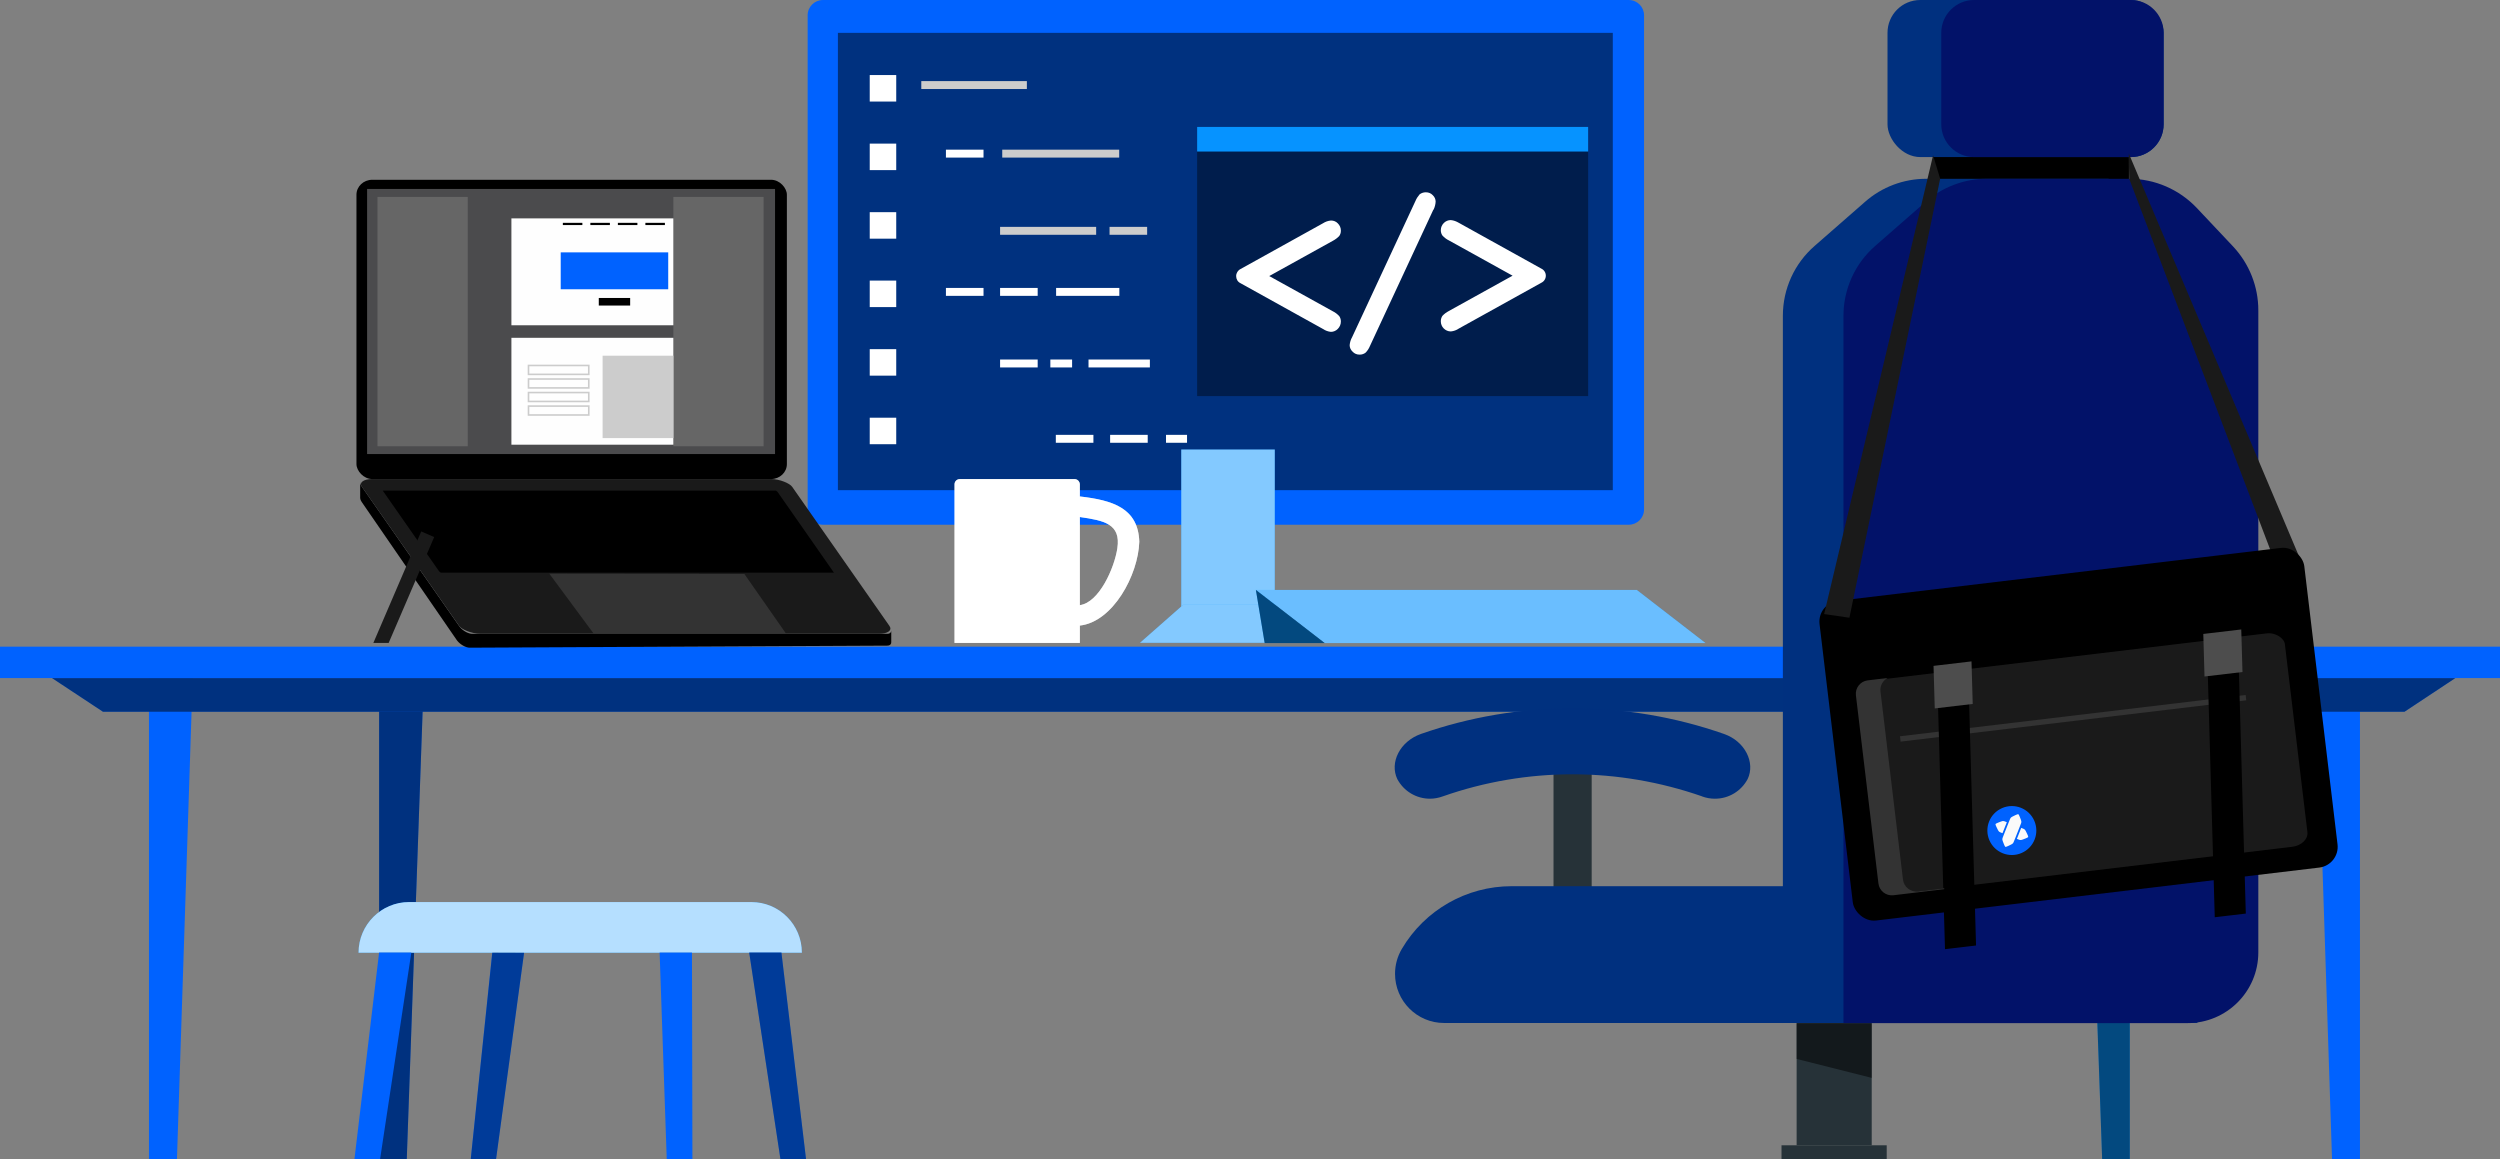 <?xml version="1.0" encoding="UTF-8"?>
<!DOCTYPE svg PUBLIC "-//W3C//DTD SVG 1.1//EN" "http://www.w3.org/Graphics/SVG/1.1/DTD/svg11.dtd">
<!-- Creator: CorelDRAW -->
<svg xmlns="http://www.w3.org/2000/svg" xml:space="preserve" width="409.049mm" height="189.684mm" version="1.1" style="shape-rendering:geometricPrecision; text-rendering:geometricPrecision; image-rendering:optimizeQuality; fill-rule:evenodd; clip-rule:evenodd"
viewBox="0 0 8770.21 4066.92"
 xmlns:xlink="http://www.w3.org/1999/xlink"
 xmlns:xodm="http://www.corel.com/coreldraw/odm/2003">
 <rect x="0" y="0" width="8770.21" height="4066.92" fill="#808080" stroke="none"/>
 <defs>
  <style type="text/css">
   <![CDATA[
    .str0 {stroke:black;stroke-width:5.67;stroke-miterlimit:22.926}
    .str1 {stroke:#CCCCCC;stroke-width:5.67;stroke-miterlimit:22.926}
    .fil27 {fill:none}
    .fil25 {fill:#FEFEFE}
    .fil9 {fill:#4B4B4D}
    .fil8 {fill:black}
    .fil6 {fill:black}
    .fil7 {fill:#1A1A1A}
    .fil10 {fill:#333333}
    .fil21 {fill:#4D4D4D}
    .fil24 {fill:#666666}
    .fil26 {fill:#CCCCCC}
    .fil23 {fill:#FAFAFA}
    .fil19 {fill:#00307F}
    .fil22 {fill:#0062FF}
    .fil20 {fill:#021269}
    .fil16 {fill:#FEFEFE;fill-rule:nonzero}
    .fil2 {fill:#0693FF;fill-rule:nonzero}
    .fil13 {fill:#263238;fill-rule:nonzero}
    .fil5 {fill:#CCCCCC;fill-rule:nonzero}
    .fil4 {fill:white;fill-rule:nonzero}
    .fil14 {fill:#00307F;fill-rule:nonzero}
    .fil0 {fill:#0062FF;fill-rule:nonzero}
    .fil18 {fill:#021269;fill-rule:nonzero}
    .fil3 {fill:black;fill-rule:nonzero;fill-opacity:0.4}
    .fil12 {fill:white;fill-rule:nonzero;fill-opacity:0.4}
    .fil17 {fill:#FEFEFE;fill-rule:nonzero;fill-opacity:0.502}
    .fil1 {fill:black;fill-rule:nonzero;fill-opacity:0.502}
    .fil11 {fill:white;fill-rule:nonzero;fill-opacity:0.502}
    .fil15 {fill:white;fill-rule:nonzero;fill-opacity:0.702}
   ]]>
  </style>
 </defs>
 <g id="Layer_x0020_1">
  <g id="_2974051775392">
   <g>
    <polygon class="fil0" points="1329.99,2433.87 1329.99,4066.92 1426.92,4066.92 1484.77,2433.87 "/>
    <polygon class="fil1" points="1329.99,2433.87 1329.99,4066.92 1426.92,4066.92 1484.77,2433.87 "/>
    <polygon class="fil0" points="522.54,2347.5 522.54,4066.92 620.75,4066.92 676.92,2347.5 "/>
    <polygon class="fil0" points="8278.94,2347.5 8278.94,4066.92 8180.98,4066.92 8124.56,2347.5 "/>
    <polygon class="fil0" points="8435.27,2496.79 361.13,2496.79 182.52,2378.76 8613.49,2378.76 "/>
    <polygon class="fil1" points="8435.27,2496.8 361.13,2496.8 182.52,2378.77 8613.49,2378.77 "/>
    <rect class="fil0" x="0" y="2268.55" width="8770.21" height="110.21"/>
    <polygon class="fil2" points="7471.48,2433.87 7471.48,4066.92 7374.56,4066.92 7316.72,2433.87 "/>
    <polygon class="fil1" points="7471.48,2433.87 7471.48,4066.92 7374.56,4066.92 7316.72,2433.87 "/>
   </g>
   <path class="fil0" d="M2886.87 0.04l2827.05 0c29.81,0 53.56,24.26 53.56,53.56l0 1733.62c0,29.81 -24.26,53.56 -53.56,53.56l-2827.05 0c-29.81,0 -53.56,-24.26 -53.56,-53.56l0 -1733.62c0,-29.81 24.26,-53.56 53.56,-53.56z"/>
   <polygon class="fil1" points="2939.42,1719.52 5657.83,1719.52 5657.83,115.25 2939.42,115.25 "/>
   <polygon class="fil3" points="4199.59,1389.57 5571.43,1389.57 5571.43,445.19 4199.59,445.19 "/>
   <rect class="fil2" x="4199.59" y="445.2" width="1371.84" height="86.41"/>
   <path class="fil4" d="M4451.22 967.65l224.35 124.3c8.59,4.05 16.17,10.11 22.74,17.18 3.54,5.05 5.56,11.63 5.56,18.19 0,0.51 0,0.51 0,1.01 0,0 0,0 0,0 0,9.6 -4.04,18.7 -10.61,25.27 -6.06,6.57 -15.16,10.61 -24.26,10.61 -10.11,-1.01 -19.7,-4.54 -27.79,-10.11l-289.52 -160.68c-9.6,-4.54 -15.16,-14.15 -15.16,-24.76 0,-10.61 6.06,-20.21 15.16,-24.76l289.52 -160.68c8.59,-5.56 17.69,-8.59 27.79,-9.6 0,0 0.51,0 0.51,0 9.1,0 17.69,3.54 23.75,10.11 6.57,6.57 10.61,15.16 10.61,24.76 0,0 0,0 0,0.51 0,0.51 0,0.51 0,1.01 0,6.57 -2.02,12.63 -5.56,17.69 -6.57,7.07 -14.15,12.63 -22.74,17.18l-224.35 124.3 0 -1.51z"/>
   <path class="fil4" d="M5028.26 735.73l-222.32 478c-3.54,8.59 -8.59,16.68 -15.16,23.24 -5.56,4.55 -13.13,7.07 -20.21,7.07 -0.51,0 -0.51,0 -1.01,0 0,0 -0.51,0 -0.51,0 -9.1,0 -17.69,-3.54 -23.75,-10.1 -6.57,-6.06 -10.61,-14.15 -10.61,-23.24 1.01,-9.6 3.54,-19.2 8.59,-27.79l222.32 -478c3.54,-8.59 8.59,-16.17 14.65,-23.24 6.06,-4.54 13.64,-7.07 21.22,-7.07 0,0 0.51,0 0.51,0 0,0 0.51,0 0.51,0 9.1,0 17.69,3.54 23.75,10.11 6.57,6.06 10.1,14.15 10.1,22.74 -0.51,9.6 -3.03,19.2 -7.07,27.79l0 0 -1.02 0.5z"/>
   <path class="fil4" d="M5307.17 967.65l-224.35 -124.3c-8.59,-4.05 -16.17,-10.11 -22.74,-17.18 -3.54,-5.05 -5.56,-11.63 -5.56,-17.69 0,-0.51 0,-0.51 0,-1.01 0,0 0,0 0,-0.51 0,-9.1 4.04,-18.19 10.61,-24.76 6.57,-6.57 15.16,-10.11 24.26,-10.11 0,0 0.51,0 0.51,0 10.11,1.01 19.2,4.55 27.79,9.6l289.53 160.68c9.6,4.55 15.66,14.15 15.66,24.76 0,10.61 -6.06,20.21 -15.66,24.76l-289.53 160.68c-8.09,5.56 -17.69,9.1 -27.79,10.11 0,0 -0.51,0 -0.51,0 -9.6,0 -18.19,-4.04 -24.76,-10.61 -6.57,-6.57 -10.11,-15.66 -10.11,-24.76 0,0 0,0 0,0 0,-0.51 0,-0.51 0,-1.01 0,-6.57 2.02,-12.63 5.56,-18.19 6.57,-7.07 14.15,-12.63 22.74,-17.18l224.35 -124.3 0 1z"/>
   <rect class="fil4" x="3051.09" y="263.29" width="92.97" height="92.97"/>
   <rect class="fil4" x="3051.09" y="503.81" width="92.97" height="92.97"/>
   <rect class="fil4" x="3051.09" y="744.32" width="92.97" height="92.97"/>
   <rect class="fil4" x="3051.09" y="984.33" width="92.97" height="92.97"/>
   <rect class="fil4" x="3051.09" y="1224.84" width="92.97" height="92.97"/>
   <rect class="fil4" x="3051.09" y="1465.36" width="92.97" height="92.97"/>
   <rect class="fil5" x="3231.98" y="284.51" width="370.37" height="27.79"/>
   <rect class="fil4" x="3318.38" y="525.03" width="131.88" height="27.79"/>
   <rect class="fil5" x="3892.38" y="795.86" width="131.88" height="27.79"/>
   <rect class="fil4" x="3318.38" y="1010.1" width="131.88" height="27.79"/>
   <rect class="fil4" x="3508.37" y="1010.1" width="131.88" height="27.79"/>
   <rect class="fil5" x="3508.37" y="795.86" width="337.02" height="27.79"/>
   <rect class="fil4" x="3704.92" y="1010.1" width="221.82" height="27.79"/>
   <rect class="fil4" x="3703.91" y="1525.49" width="131.88" height="27.79"/>
   <rect class="fil4" x="3894.4" y="1525.49" width="131.88" height="27.79"/>
   <rect class="fil4" x="4090.45" y="1525.49" width="73.77" height="27.79"/>
   <rect class="fil5" x="3515.95" y="525.03" width="410.29" height="27.79"/>
   <rect class="fil4" x="3508.37" y="1261.22" width="131.88" height="27.79"/>
   <rect class="fil4" x="3684.71" y="1261.22" width="76.3" height="27.79"/>
   <rect class="fil4" x="3818.61" y="1261.22" width="215.25" height="27.79"/>
   <rect class="fil6" x="1250.48" y="630.66" width="1509.95" height="1049.87" rx="55.4" ry="52.49"/>
   <polygon class="fil6" points="3126.59,2211.5 3126.59,2252.94 3126.07,2256.97 3124.37,2260.29 3121.51,2262.8 3117.53,2264.38 3112.47,2264.94 1648.14,2272.16 1645.27,2272.03 1642.3,2271.61 1639.24,2270.94 1636.1,2270.02 1632.93,2268.88 1629.74,2267.51 1626.56,2265.95 1623.4,2264.19 1620.3,2262.26 1617.27,2260.17 1614.34,2257.93 1611.54,2255.56 1608.88,2253.07 1606.4,2250.47 1604.11,2247.78 1602.04,2245.02 1269.44,1761.79 1266.18,1756.34 1264.22,1751.25 1263.51,1746.64 1263.51,1692.52 1264.22,1697.13 1266.18,1702.22 1269.44,1707.67 1610.71,2196.35 1612.78,2199.12 1615.07,2201.8 1617.55,2204.4 1620.21,2206.89 1623.02,2209.26 1625.94,2211.5 1628.97,2213.59 1632.07,2215.53 1635.22,2217.28 1638.41,2218.85 1641.6,2220.21 1644.78,2221.36 1647.91,2222.27 1650.97,2222.94 1653.95,2223.36 1656.81,2223.5 3112.47,2223.5 3117.53,2222.94 3121.51,2221.36 3124.37,2218.85 3126.07,2215.53 "/>
   <rect class="fil7" transform="matrix(1.296 -0 0.444 0.635 1250.48 1680.53)" width="1164.7" height="854.67" rx="42.73" ry="42.73"/>
   <path class="fil8" d="M1342.56 1720.97l197.79 283.22c1.08,1.45 4.12,3.67 6.26,4.73l1378.93 0 -197.79 -283.22c-1.08,-1.45 -4.12,-3.67 -6.26,-4.73l-1378.93 0z"/>
   <rect class="fil9" x="1287.82" y="662.83" width="1431.06" height="930.01"/>
   <path class="fil10" d="M1927.08 2012.52l156.08 210.98c0,0 549.29,0 674.81,0l-146.55 -209.85c0,0 -618.82,-1.48 -684.34,-1.13z"/>
   <rect class="fil6" x="6781.42" y="229.1" width="686.48" height="551.06" rx="81.44" ry="114.91"/>
   <path class="fil6" d="M7386.46 229.1l-389.96 0c-44.79,0 -81.44,51.71 -81.44,114.91l0 321.24c0,63.2 36.65,114.91 81.44,114.91l389.96 0c44.79,0 81.44,-51.71 81.44,-114.91l0 -321.24c0,-63.2 -36.65,-114.91 -81.44,-114.91z"/>
   <rect class="fil2" x="4144.02" y="1577.03" width="327.92" height="665.97"/>
   <polygon class="fil11" points="4144.01,2242.99 4471.94,2242.99 4471.94,1577.02 4144.01,1577.02 "/>
   <polygon class="fil2" points="4619.99,2255.11 3998.99,2255.11 4150.58,2121.72 4468.4,2121.72 "/>
   <polygon class="fil11" points="4619.99,2255.11 3998.99,2255.11 4150.58,2121.72 4468.4,2121.72 "/>
   <g>
    <polygon class="fil2" points="5741.96,2069.5 4405.73,2069.5 4646.99,2255.98 5983.22,2255.98 "/>
    <polygon class="fil12" points="5741.96,2069.5 4405.73,2069.5 4646.99,2255.98 5983.22,2255.98 "/>
    <polygon class="fil2" points="4436.6,2255.98 4405.73,2069.5 4646.99,2255.98 "/>
    <polygon class="fil1" points="4436.6,2255.98 4405.73,2069.5 4646.99,2255.98 "/>
   </g>
   <polygon class="fil13" points="6618.73,4066.92 6618.73,4017.77 6249.68,4017.77 6249.68,4066.92 "/>
   <rect class="fil13" x="6302.71" y="3589.17" width="263.42" height="428.6"/>
   <polygon class="fil1" points="6302.71,3714.8 6566.14,3781.31 6566.14,3589.17 6302.71,3589.17 "/>
   <rect class="fil13" x="5449.86" y="2619.38" width="133.88" height="570.75"/>
   <path class="fil14" d="M6254.46 3589.17l0 -2481.2c0,0 0,0 0,-0.44 0,-93.89 40.42,-183.01 111.28,-244.73l176.92 -154.75c59.12,-52.16 135.62,-80.85 214.3,-80.85 0.44,0 0.87,0 1.31,0l638.56 0 311.67 332.97 0 2628.56 -1453.6 0 -0.44 0.43z"/>
   <path class="fil14" d="M5303.36 3108.84l1457.51 0 0 479.9 -1694.85 0c-95.2,0 -172.14,-77.38 -172.14,-172.57 0,-30.86 8.26,-60.86 23.91,-87.37l0 0c80.42,-136.49 226.91,-219.95 385.13,-219.95 0.44,0 0.44,0 0.87,0l0 0 -0.44 -0.01z"/>
   <path class="fil14" d="M5971.05 2793.69c-146.06,-50.85 -299.94,-77.38 -454.68,-77.38 -154.75,0 -308.63,26.08 -454.68,77.38 -14.35,5.22 -29.99,8.26 -45.21,8.26 -48.25,0 -92.16,-26.51 -114.76,-69.11l0 0c-27.38,-57.81 9.13,-132.15 83.46,-158.23 170.4,-59.55 350.36,-89.98 531.19,-89.98 180.83,0 360.79,30.43 531.19,89.98 74.34,25.65 110.84,100.85 83.46,158.23l0 0c-22.6,42.6 -66.51,69.11 -114.76,69.11 -15.22,0 -30.43,-2.61 -44.77,-7.83l0 0 -0.44 -0.43z"/>
   <polygon class="fil0" points="1848.46,3269.68 1740.17,4066.92 1651.19,4066.92 1735.88,3254.46 "/>
   <path class="fil2" d="M2813.04 3342.27l-1555.31 0c0,-98.24 79.55,-177.79 177.79,-177.79l1200.17 0c98.24,0 177.35,79.55 177.35,177.35l0 0 0 0.44z"/>
   <path class="fil15" d="M2813.04 3342.27l-1555.31 0c0,-98.24 79.55,-177.79 177.79,-177.79l1200.17 0c98.24,0 177.35,79.55 177.35,177.35l0 0 0 0.44z"/>
   <polygon class="fil0" points="1329.88,3341.84 1243.33,4066.92 1333.27,4066.92 1442.9,3341.84 "/>
   <polygon class="fil0" points="2741.31,3341.84 2827.7,4066.92 2737.92,4066.92 2628.29,3341.84 "/>
   <polygon class="fil0" points="2427.47,3341.84 2429.07,4066.92 2339.02,4066.92 2314.01,3341.84 "/>
   <polygon class="fil3" points="1838.46,3342.27 1740.09,4066.92 1651.45,4066.92 1727.18,3341.84 "/>
   <polygon class="fil3" points="2741.31,3341.84 2827.7,4066.92 2737.92,4066.92 2628.29,3341.84 "/>
   <g>
    <path class="fil16" d="M3996.76 1900.43c-3.74,-117.66 -92.53,-145.47 -208.58,-158.84l0 -42.79c-0.54,-10.16 -8.56,-18.18 -18.72,-18.18 0,0 0,0 -0.54,0l-401.11 0c0,0 -0.54,0 -0.54,0 -10.16,0 -18.72,8.02 -18.72,18.18l0 0 0 556.74 439.62 0 0 -60.97c116.06,-12.83 204.83,-177.03 208.58,-294.15l0.01 0.01zm-208.57 222.48l0 -309.12c85.57,12.3 144.4,24.07 131.56,109.64 -10.16,68.46 -63.64,190.39 -131.56,199.48z"/>
    <path class="fil17" d="M3996.76 1900.43c-3.74,-117.66 -92.53,-145.47 -208.58,-158.84l0 -42.79c-0.54,-10.16 -8.56,-18.18 -18.72,-18.18 0,0 0,0 -0.54,0l-401.11 0c0,0 -0.54,0 -0.54,0 -10.16,0 -18.72,8.02 -18.72,18.18l0 0 0 556.74 439.62 0 0 -60.97c116.06,-12.83 204.83,-177.03 208.58,-294.15l0.01 0.01zm-208.57 222.48l0 -309.12c85.57,12.3 144.4,24.07 131.56,109.64 -10.16,68.46 -63.64,190.39 -131.56,199.48z"/>
   </g>
   <path class="fil18" d="M6467.03 3589.17l0 -2481.2c0,-93.89 40.42,-183.44 111.28,-245.17l176.92 -154.75c59.12,-52.16 135.62,-80.85 214.3,-80.85 0.44,0 0.87,0 1.31,0l498.15 0c0,0 0,0 0.44,0 89.98,0 175.61,37.38 237.34,102.58l127.36 135.19c56.51,60.43 88.25,140.41 88.25,223.43 0,0 0,0 0,0l0 2252.12c0,0 0,0 0,0.44 0,137.36 -111.28,248.21 -248.21,248.21 0,0 -0.44,0 -0.44,0l-1205.39 0 -1.31 -0.01z"/>
   <rect class="fil19" x="6621.54" y="-0" width="968.66" height="551.06" rx="114.91" ry="114.91"/>
   <path class="fil20" d="M7475.29 0l-550.25 0c-63.2,0 -114.91,51.71 -114.91,114.91l0 321.24c0,63.2 51.71,114.91 114.91,114.91l550.25 0c63.2,0 114.91,-51.71 114.91,-114.91l0 -321.24c0,-63.2 -51.71,-114.91 -114.91,-114.91z"/>
   <polygon class="fil7" points="7467.89,538.2 7469.43,627.21 7991.13,1999.17 8079.82,1986.31 "/>
   <rect class="fil6 str0" transform="matrix(1.222 -0.146 0.146 1.222 6378.32 2119.59)" width="1385.92" height="912.06" rx="56.73" ry="56.73"/>
   <rect class="fil7 str0" transform="matrix(1.088 -0.13 0.099 0.826 6505.11 2392.41)" width="1385.92" height="912.06" rx="56.73" ry="56.73"/>
   <rect class="fil10" transform="matrix(1.222 -0.146 0.146 1.222 6665.31 2582.9)" width="992.3" height="15.33"/>
   <g>
    <rect class="fil6 str0" transform="matrix(1.235 -0.146 0.035 1.222 6801.25 2440.91)" width="82.56" height="724.22"/>
    <rect class="fil21" transform="matrix(1.235 -0.146 0.035 1.222 6783 2335.95)" width="107.84" height="122.16"/>
    <rect class="fil6 str0" transform="matrix(1.235 -0.146 0.035 1.222 7747.59 2328.91)" width="82.56" height="724.22"/>
    <rect class="fil21" transform="matrix(1.235 -0.146 0.035 1.222 7729.35 2223.94)" width="107.84" height="122.16"/>
   </g>
   <circle class="fil22" transform="matrix(1.129 -0.49 0.49 1.129 7057.75 2913.6)" r="69.77"/>
   <path class="fil23" d="M7024.87 2922.94c-2.91,-1.18 -6.02,-2.44 -8.12,-3.27 -5.02,-1.98 -7.04,-6.23 -8.24,-8.72 -1.2,-2.49 -9.06,-17.66 -8.23,-20.05 1.03,-2.31 17.14,-8.01 19.71,-9.01 2.58,-1 6.96,-2.72 11.98,-0.74 2.1,0.83 5.24,2.04 8.17,3.16l-15.26 38.63zm21.16 -36.38c1.35,-3.3 4.18,-10.23 5.66,-13.97 1.98,-5.02 6.23,-7.04 8.72,-8.24 2.49,-1.2 17.66,-9.06 20.05,-8.23 2.31,1.03 8.01,17.13 9.01,19.71 1,2.58 2.72,6.96 0.74,11.98 -1.48,3.74 -4.15,10.74 -5.42,14.06l-15.31 38.76c-1.35,3.29 -4.18,10.23 -5.66,13.97 -1.98,5.02 -6.23,7.04 -8.72,8.24 -2.49,1.2 -17.66,9.06 -20.05,8.23 -2.31,-1.03 -8.01,-17.14 -9.01,-19.71 -1,-2.58 -2.72,-6.96 -0.73,-11.98 1.48,-3.74 4.15,-10.74 5.41,-14.06l15.31 -38.76zm44.61 17.7c2.91,1.18 6.02,2.44 8.12,3.27 5.02,1.98 7.04,6.23 8.24,8.72 1.2,2.49 9.06,17.66 8.23,20.05 -1.03,2.31 -17.13,8.01 -19.71,9.01 -2.58,1 -6.96,2.72 -11.97,0.73 -2.1,-0.83 -5.24,-2.04 -8.17,-3.16l15.26 -38.63z"/>
   <polygon class="fil7" points="6781.42,544.84 6806.23,627.21 6487.9,2167.04 6399.21,2154.18 "/>
   <path class="fil10" d="M6626.14 2670.35l-19.08 -159.48 -10.17 -84.98c-2.39,-19.95 8.19,-38.61 25.04,-47.46l-69.94 8.37c-25.79,3.08 -44.36,26.7 -41.27,52.49l8.57 71.58 19.08 159.48 51.33 428.97c3.09,25.79 26.7,44.36 52.49,41.27l178.34 -21.34 -0.09 -3.08 -92.08 11.02c-25.79,3.08 -49.41,-15.49 -52.49,-41.28l-49.72 -415.57z"/>
   <polygon class="fil7" points="1523.16,1884.11 1477.7,1864.33 1309.71,2255.54 1363.43,2255.54 "/>
   <rect class="fil24" x="1324.25" y="690.85" width="316.63" height="874.64"/>
   <rect class="fil24" x="2362.17" y="690.85" width="316.63" height="874.64"/>
   <polygon class="fil25" points="1794.07,766.11 2362.17,766.11 2362.17,1141.08 1794.07,1141.08 "/>
   <polygon class="fil25" points="1794.07,1185.06 2362.17,1185.06 2362.17,1560.03 1794.07,1560.03 "/>
   <rect class="fil22" x="1967.04" y="885.33" width="377.14" height="129.41"/>
   <rect class="fil6" x="1974.52" y="781.73" width="68.48" height="7.81"/>
   <rect class="fil6" x="2071.03" y="781.73" width="68.48" height="7.81"/>
   <rect class="fil6" x="2167.55" y="781.73" width="68.48" height="7.81"/>
   <rect class="fil6" x="2264.06" y="781.73" width="68.48" height="7.81"/>
   <rect class="fil6" x="2100.58" y="1045.32" width="110.07" height="26.59"/>
   <rect class="fil26" x="2114" y="1247.83" width="248.18" height="289.07"/>
   <rect class="fil27 str1" x="1854.04" y="1282.11" width="211.43" height="31.23"/>
   <rect class="fil27 str1" x="1854.04" y="1329.6" width="211.43" height="31.23"/>
   <rect class="fil27 str1" x="1854.04" y="1377.09" width="211.43" height="31.23"/>
   <rect class="fil27 str1" x="1854.04" y="1424.57" width="211.43" height="31.23"/>
  </g>
 </g>
</svg>

